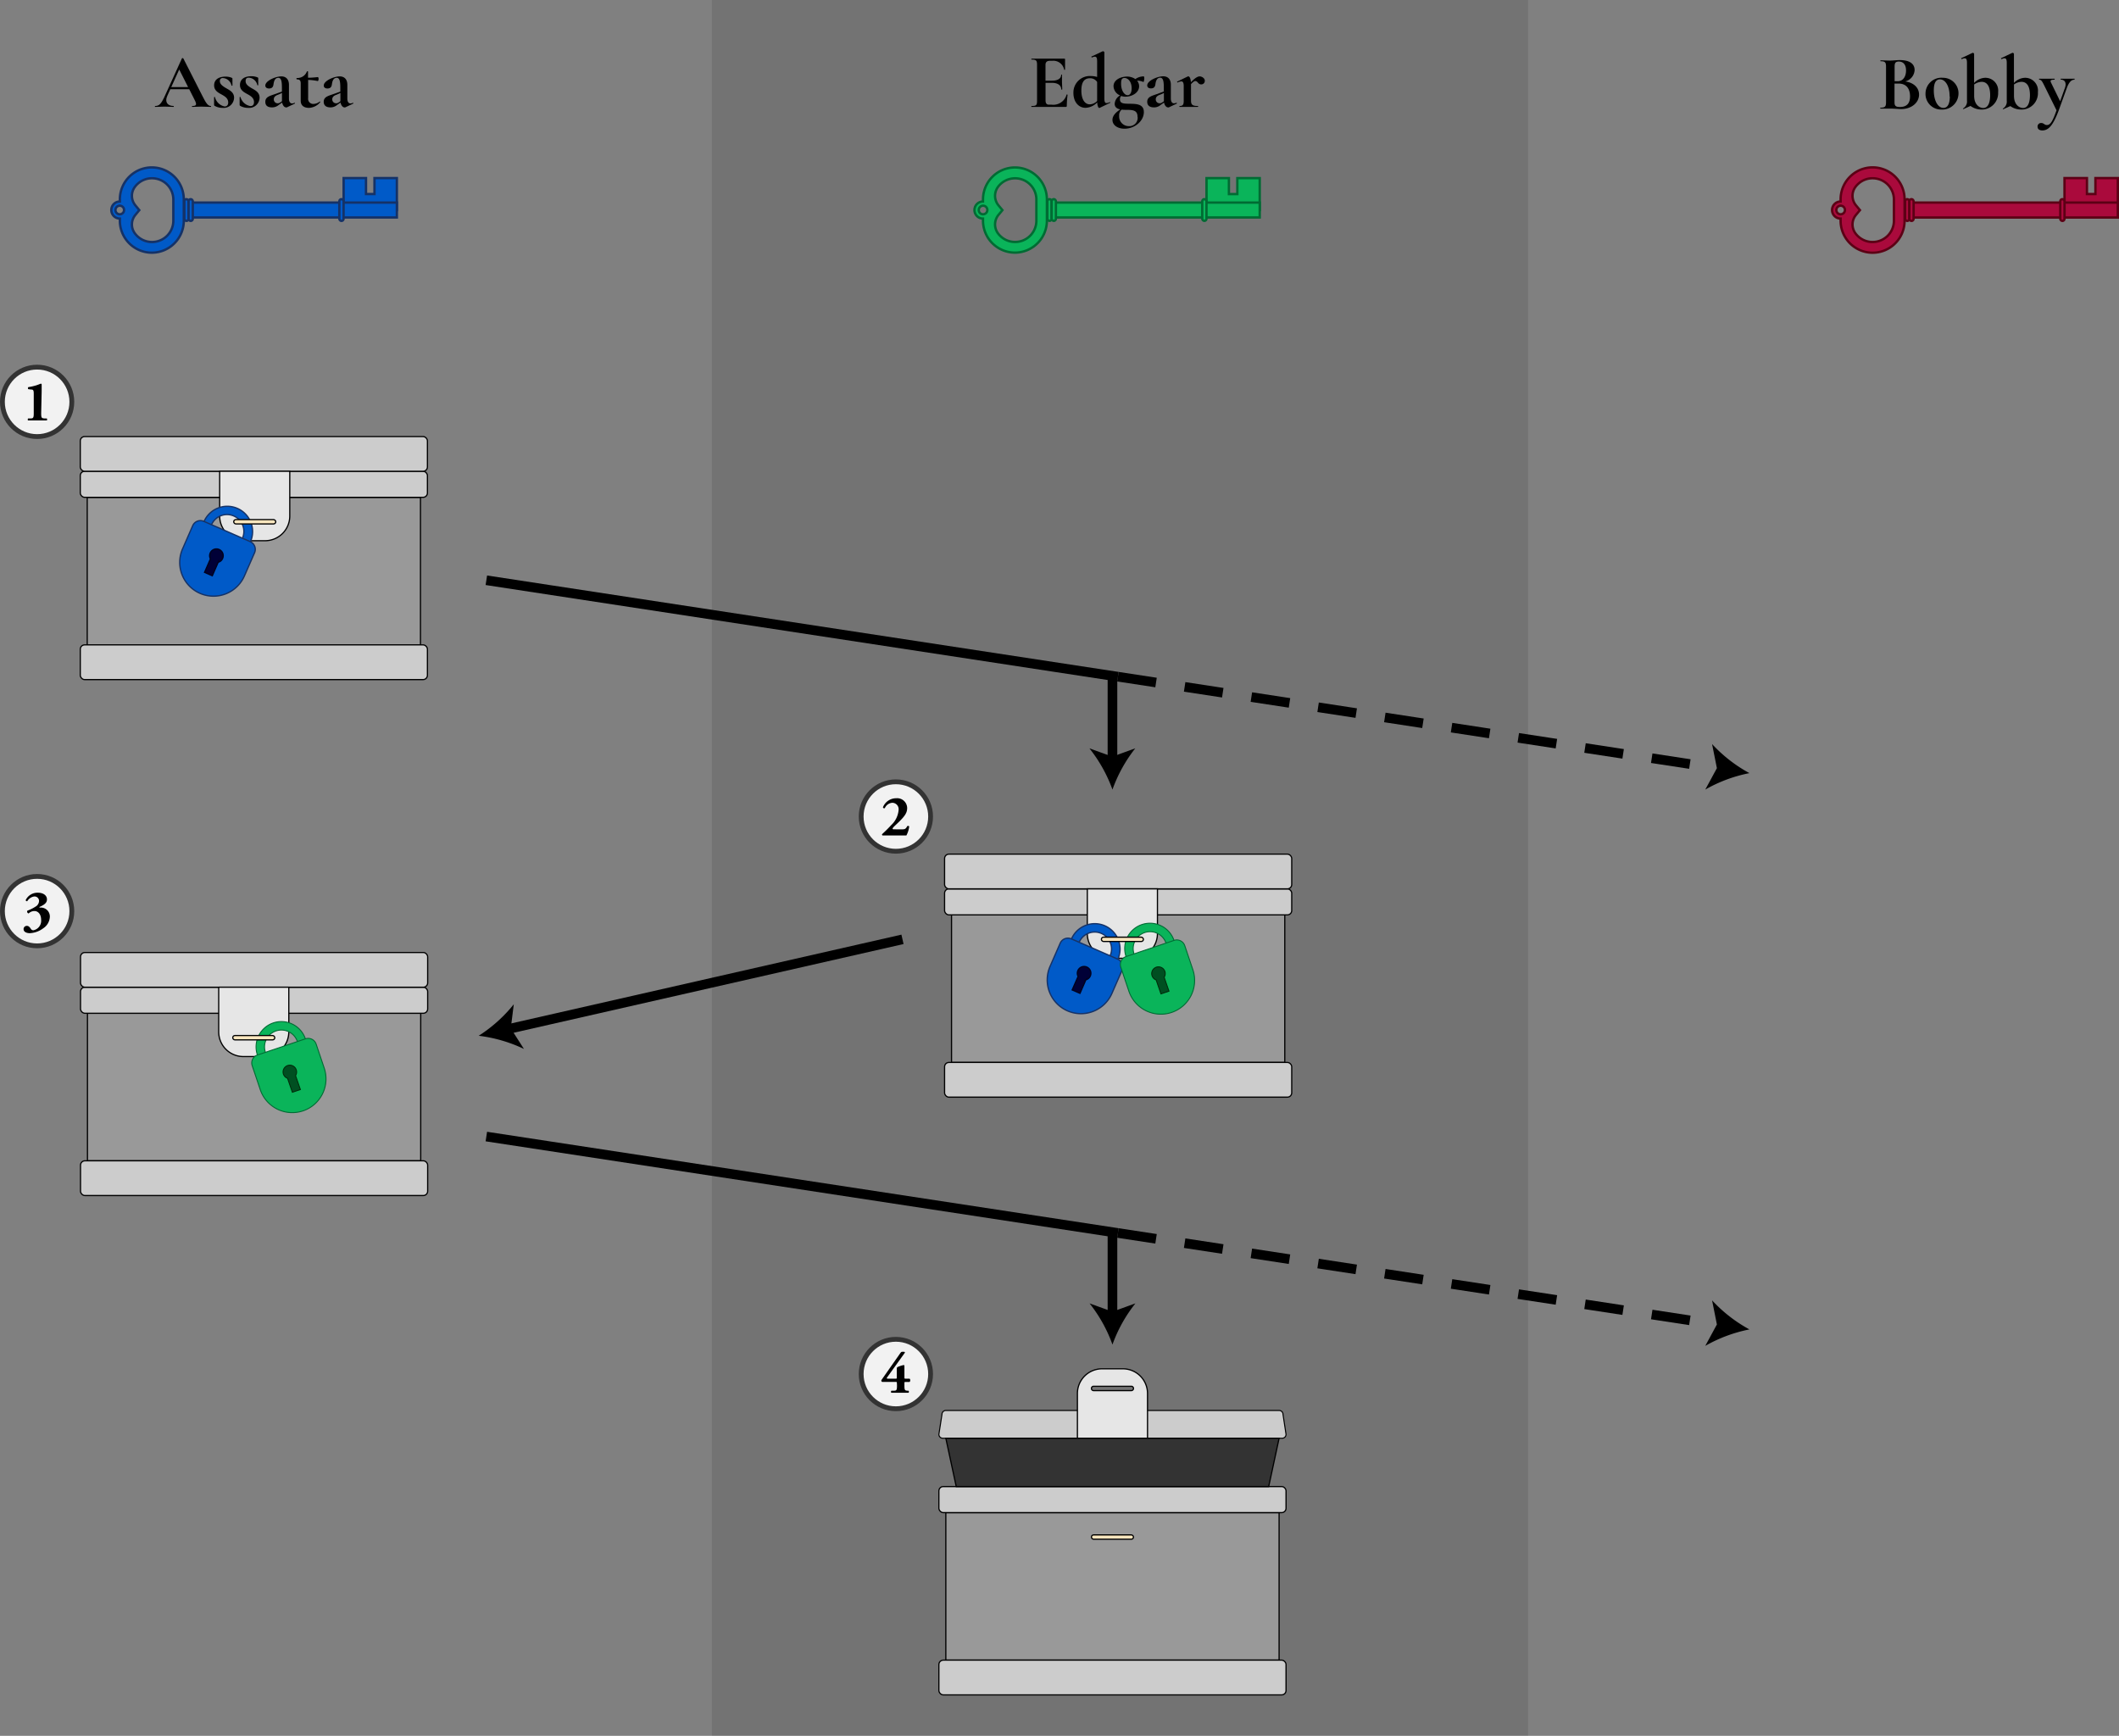 <svg id="Layer_1" data-name="Layer 1" xmlns="http://www.w3.org/2000/svg" viewBox="0 0 439.49 360"><rect x="0" y="0" width="439.49" height="360" fill="#808080" stroke="none"/><defs><style>.cls-1{opacity:0.1;}.cls-14,.cls-2{fill:#005ac8;stroke:#153267;}.cls-10,.cls-11,.cls-12,.cls-13,.cls-14,.cls-15,.cls-16,.cls-17,.cls-2,.cls-3,.cls-4,.cls-5,.cls-6,.cls-7,.cls-8,.cls-9{stroke-miterlimit:10;}.cls-2{stroke-width:0.49px;}.cls-3,.cls-7{fill:#0ab45a;stroke:#006b33;}.cls-3{stroke-width:0.49px;}.cls-4{fill:#999;stroke-width:0.25px;}.cls-11,.cls-12,.cls-16,.cls-17,.cls-4,.cls-5,.cls-6,.cls-9{stroke:#000;}.cls-16,.cls-5{fill:#ccc;}.cls-17,.cls-5,.cls-6,.cls-9{stroke-width:0.25px;}.cls-6{fill:#e6e6e6;}.cls-7,.cls-8{stroke-width:0.2px;}.cls-8{fill:#004f21;stroke:#002d0a;}.cls-9{fill:#fae6be;}.cls-10{fill:#f2f2f2;stroke:#333;}.cls-11,.cls-12{fill:none;stroke-width:2px;}.cls-12{stroke-dasharray:8 6;}.cls-13{fill:#aa0a3c;stroke:#5c0015;stroke-width:0.49px;}.cls-14,.cls-15{stroke-width:0.27px;}.cls-15{fill:#000037;stroke:#00001e;}.cls-16{stroke-width:0.22px;}.cls-17{fill:#333;}</style></defs><title>mitm_impersonation</title><rect class="cls-1" x="147.65" width="169.29" height="360"/><path d="M54.77,22.17c-.64,0-1.36-.06-2-.06s-1.19.06-1.84.06c-.1,0-.1-.19,0-.19.88,0,1-.27.46-1.31L50.3,18.51H46.37l-.63,1.39c-.58,1.28.1,2.08,1.3,2.08.09,0,.09.19,0,.19-.64,0-1.08-.06-1.89-.06s-1.2.06-1.92.06c-.08,0-.08-.19,0-.19.86,0,1.26-.43,2.08-2.24l3.47-7.63c0-.07.26-.08.29,0l4,7.87c.75,1.52,1.17,2,1.7,2C54.86,22,54.86,22.17,54.77,22.17Zm-4.71-4.11-1.84-3.65-1.65,3.65Z" transform="translate(-11.05)"/><path d="M57.92,18.27c.78.45,1.68.88,1.68,2a2.17,2.17,0,0,1-2.39,2.1,3.29,3.29,0,0,1-1.66-.43.26.26,0,0,1-.1-.19l0-1.59c0-.06.18-.08.19,0a2.59,2.59,0,0,0,2,1.92c.43,0,.74-.26.74-.82,0-.88-.69-1.28-1.33-1.64s-1.59-.79-1.59-1.91c0-1.34,1.16-1.82,2.32-1.82a3.24,3.24,0,0,1,1.33.24.2.2,0,0,1,.15.17c0,.43,0,.87,0,1.43,0,.06-.2.06-.2,0a1.91,1.91,0,0,0-1.76-1.54.57.57,0,0,0-.65.62C56.64,17.45,57.24,17.87,57.92,18.27Z" transform="translate(-11.05)"/><path d="M63.21,18.27c.79.45,1.68.88,1.68,2a2.16,2.16,0,0,1-2.38,2.1,3.3,3.3,0,0,1-1.67-.43.29.29,0,0,1-.09-.19l0-1.59c0-.06.17-.08.19,0A2.57,2.57,0,0,0,63,22c.43,0,.73-.26.73-.82,0-.88-.69-1.28-1.33-1.64s-1.58-.79-1.58-1.91c0-1.34,1.15-1.82,2.32-1.82a3.27,3.27,0,0,1,1.33.24.18.18,0,0,1,.14.17c0,.43,0,.87,0,1.43,0,.06-.19.06-.19,0a1.92,1.92,0,0,0-1.76-1.54c-.31,0-.66.1-.66.62C61.93,17.45,62.54,17.87,63.21,18.27Z" transform="translate(-11.05)"/><path d="M72.19,21.49l-1.65.78a.32.32,0,0,1-.16,0c-.32,0-.69-.35-.81-1l-.69.48a2.11,2.11,0,0,1-1.41.52c-1,0-1.39-.45-1.39-1.16,0-1.05,1-1.23,2-1.6L69.52,19v-.91c0-1.34-.19-1.95-.74-1.95-.8,0-.93.91-1,1.31-.06.66-.4.9-.93.9s-.77-.27-.77-.61c0-1,2.15-1.9,3.32-1.9.88,0,1.58.52,1.58,1.77v2.84c0,.62.24,1,.64,1a1.1,1.1,0,0,0,.47-.11C72.21,21.28,72.29,21.44,72.19,21.49ZM69.53,21a1.34,1.34,0,0,1,0-.21V19.28l-.69.32c-.27.11-1,.3-1,1a.79.79,0,0,0,.81.82.86.86,0,0,0,.53-.18Z" transform="translate(-11.05)"/><path d="M77.45,21.21a3.19,3.19,0,0,1-2.33,1.16c-.79,0-1.7-.31-1.7-1.48V17.34c0-.67-.21-.88-.82-.88-.08,0-.08-.29,0-.29a2.09,2.09,0,0,0,2.1-1.33c0-.08.24-.08.24,0v1.28c.67,0,1.33-.06,2.08-.14,0,0,.11.19.11.38s-.09.48-.17.45a11.6,11.6,0,0,0-2-.24v3.8a1.05,1.05,0,0,0,1.14,1.18,2.12,2.12,0,0,0,1.25-.48C77.39,21,77.53,21.15,77.45,21.21Z" transform="translate(-11.05)"/><path d="M84.3,21.49l-1.65.78a.32.32,0,0,1-.16,0c-.32,0-.68-.35-.81-1l-.69.48a2.11,2.11,0,0,1-1.41.52c-.94,0-1.39-.45-1.39-1.16,0-1.05,1-1.23,2-1.6L81.63,19v-.91c0-1.34-.19-1.95-.74-1.95-.8,0-.93.91-1,1.31-.06.66-.4.9-.93.9s-.76-.27-.76-.61c0-1,2.14-1.9,3.31-1.9.88,0,1.58.52,1.58,1.77v2.84c0,.62.24,1,.64,1a1.1,1.1,0,0,0,.47-.11C84.32,21.28,84.4,21.44,84.3,21.49ZM81.65,21a.68.68,0,0,1,0-.21V19.28l-.69.32c-.27.11-1,.3-1,1a.8.8,0,0,0,.81.82.86.86,0,0,0,.53-.18Z" transform="translate(-11.05)"/><polygon class="cls-2" points="77.67 36.93 77.67 40.24 75.91 40.24 75.91 36.93 71.27 36.93 71.27 43.56 82.31 43.56 82.31 36.93 77.67 36.93"/><rect class="cls-2" x="38.11" y="42.01" width="44.2" height="3.09"/><rect class="cls-2" x="38.22" y="41.3" width="0.88" height="4.52" rx="0.44" ry="0.44"/><rect class="cls-2" x="39.11" y="41.3" width="0.88" height="4.52" rx="0.44" ry="0.44"/><rect class="cls-2" x="70.38" y="41.3" width="0.88" height="4.52" rx="0.44" ry="0.44"/><path class="cls-2" d="M42.54,34.72h0a6.63,6.63,0,0,0-6.63,6.63v.44a1.77,1.77,0,1,0,0,3.54v.44a6.63,6.63,0,0,0,6.63,6.63h0a6.63,6.63,0,0,0,6.63-6.63V41.35A6.63,6.63,0,0,0,42.54,34.72ZM35,43.56a.89.89,0,1,1,.89.88A.88.88,0,0,1,35,43.56ZM47,45.77a4.42,4.42,0,0,1-4.42,4.42h0a4.41,4.41,0,0,1-3.62-1.88,3.09,3.09,0,0,1,.16-3.73l.82-1-.82-1a3.09,3.09,0,0,1-.16-3.73,4.41,4.41,0,0,1,3.62-1.88h0A4.42,4.42,0,0,1,47,41.35Z" transform="translate(-11.05)"/><path d="M232.47,19.66a20,20,0,0,0-.16,2.27c0,.18-.05.24-.24.24H225c-.06,0-.06-.19,0-.19,1,0,1.14-.17,1.14-1.1V13.47c0-.92-.16-1.11-1.14-1.11-.06,0-.06-.19,0-.19h6.79c.13,0,.16.05.16.14l0,2.13c0,.05-.16.08-.19,0a2.28,2.28,0,0,0-2.46-1.83h-.48c-.64,0-.93.28-.93.85v3.27h1.33c1.26,0,1.92-.47,1.92-1.22,0-.06.17-.06.17,0,0,.71,0,1,0,1.44s.05,1,.05,1.63c0,0-.2,0-.2,0,0-.86-.67-1.4-1.95-1.4h-1.31v3.61c0,.63.22.92.73.92h.53a2.86,2.86,0,0,0,3.11-2.1C232.29,19.57,232.47,19.61,232.47,19.66Z" transform="translate(-11.05)"/><path d="M241.32,21.31l-2.21,1.07-.08,0c-.19,0-.37-.42-.42-1.14a3.51,3.51,0,0,1-2.41,1.12c-1.38,0-2.52-1.13-2.52-3.12a3.42,3.42,0,0,1,3.67-3.47,4.54,4.54,0,0,1,1.25.19V12.75c0-.72-.12-1-.47-1a1.59,1.59,0,0,0-.59.17c-.08,0-.18-.17-.13-.19l2.35-1.1.07,0c.11,0,.27.13.27.21v9.54c0,.73.13,1,.45,1a2,2,0,0,0,.66-.18C241.27,21.09,241.37,21.28,241.32,21.31Zm-2.72-.37V17a1.71,1.71,0,0,0-1.49-.77c-1.09,0-1.78.68-1.78,2.55s.74,2.86,1.75,2.86A2.22,2.22,0,0,0,238.6,20.94Z" transform="translate(-11.05)"/><path d="M248.29,23.25c0,1.82-1.85,3.44-4,3.44-1.47,0-2.51-.74-2.51-1.83,0-.62.35-1.34,1.62-2.17-.64-.13-1.16-.44-1.16-1.16a2.15,2.15,0,0,1,1.12-1.74A2.17,2.17,0,0,1,242,17.88c0-1.34,1.52-2,2.8-2a3,3,0,0,1,1.73.52,3,3,0,0,1,1.73-.56c.09,0,.12.19.12.44s-.11.79-.19.72a3.16,3.16,0,0,0-1.18-.27h-.13a1.78,1.78,0,0,1,.43,1.15c0,1.35-1.47,2.17-2.82,2.17a2.67,2.67,0,0,1-.91-.15,1,1,0,0,0-.25.69c0,.9.78.91,2,.93C246.77,21.53,248.29,21.58,248.29,23.25Zm-1.31,1c0-1.44-1-1.46-2.43-1.47-.27,0-.56,0-.84-.05a1.46,1.46,0,0,0-.54,1.28,2,2,0,0,0,2,2.15A1.72,1.72,0,0,0,247,24.27Zm-3.41-6.87c0,1.38.67,2.36,1.36,2.36.42,0,.83-.39.83-1.43,0-1.45-.83-2.14-1.47-2.14S243.57,16.64,243.57,17.4Z" transform="translate(-11.05)"/><path d="M255.11,21.49l-1.65.78a.35.35,0,0,1-.16,0c-.32,0-.69-.35-.82-1l-.69.48a2.07,2.07,0,0,1-1.4.52c-.95,0-1.4-.45-1.4-1.16,0-1.05,1-1.23,2-1.6l1.44-.53v-.91c0-1.34-.2-1.95-.74-1.95-.8,0-.93.91-1,1.31-.07.66-.4.9-.93.9s-.77-.27-.77-.61c0-1,2.15-1.9,3.32-1.9.88,0,1.58.52,1.58,1.77v2.84c0,.62.24,1,.64,1a1.06,1.06,0,0,0,.46-.11C255.12,21.28,255.2,21.44,255.11,21.49ZM252.45,21a1.34,1.34,0,0,1,0-.21V19.28l-.69.32c-.28.11-1,.3-1,1a.8.8,0,0,0,.82.82.86.86,0,0,0,.53-.18Z" transform="translate(-11.05)"/><path d="M260.93,16.73a.72.72,0,0,1-.75.77c-.67,0-.7-.69-1.2-.69-.19,0-.37.08-.91.63v3.44c0,.85.33,1.1,1.42,1.1.08,0,.08.19,0,.19-.57,0-1.33,0-2.18,0-.6,0-1.18,0-1.6,0-.06,0-.06-.19,0-.19.66,0,.85-.25.85-1.1v-3c0-.66-.14-1-.49-1a2.08,2.08,0,0,0-.77.22c-.08.05-.15-.16-.1-.17l2.23-1.09.11,0c.22,0,.46.43.51,1.21.91-.94,1.43-1.21,1.83-1.21S260.93,16.2,260.93,16.73Z" transform="translate(-11.05)"/><polygon class="cls-3" points="256.63 36.94 256.63 40.25 254.88 40.25 254.88 36.94 250.24 36.94 250.24 43.56 261.27 43.56 261.27 36.94 256.63 36.94"/><rect class="cls-3" x="217.12" y="42.01" width="44.15" height="3.09"/><rect class="cls-3" x="217.23" y="41.3" width="0.88" height="4.51" rx="0.44" ry="0.44"/><rect class="cls-3" x="218.12" y="41.3" width="0.88" height="4.51" rx="0.44" ry="0.44"/><rect class="cls-3" x="249.35" y="41.3" width="0.88" height="4.51" rx="0.44" ry="0.44"/><path class="cls-3" d="M221.55,34.73h0a6.63,6.63,0,0,0-6.62,6.62v.44a1.77,1.77,0,0,0,0,3.54v.44a6.63,6.63,0,0,0,6.62,6.62h0a6.63,6.63,0,0,0,6.63-6.62V41.35A6.63,6.63,0,0,0,221.55,34.73Zm-7.5,8.83a.89.89,0,1,1,.88.88A.87.87,0,0,1,214.05,43.56ZM226,45.77a4.41,4.41,0,0,1-4.42,4.41h0a4.4,4.4,0,0,1-3.61-1.88,3.11,3.11,0,0,1,.16-3.72l.83-1-.83-1a3.11,3.11,0,0,1-.16-3.72,4.4,4.4,0,0,1,3.61-1.88h0A4.41,4.41,0,0,1,226,41.35Z" transform="translate(-11.05)"/><rect class="cls-4" x="18.14" y="210.14" width="69.12" height="30.6"/><rect class="cls-5" x="16.7" y="204.74" width="72" height="5.4" rx="0.9" ry="0.9"/><rect class="cls-5" x="16.7" y="197.54" width="72" height="7.2" rx="0.9" ry="0.9"/><rect class="cls-5" x="16.7" y="240.74" width="72" height="7.2" rx="0.9" ry="0.9"/><path class="cls-6" d="M45.36,204.74H59.9a0,0,0,0,1,0,0V214a5.12,5.12,0,0,1-5.12,5.12H50.48A5.12,5.12,0,0,1,45.36,214v-9.28A0,0,0,0,1,45.36,204.74Z"/><path class="cls-7" d="M67.74,212.14a5.25,5.25,0,1,0,6.65,3.31A5.26,5.26,0,0,0,67.74,212.14Zm2.79,8.3a3.5,3.5,0,1,1,2.2-4.44A3.5,3.5,0,0,1,70.53,220.44Z" transform="translate(-11.05)"/><path class="cls-7" d="M66.4,216.76H76.9a1.75,1.75,0,0,1,1.75,1.75v5.25a7,7,0,0,1-7,7h0a7,7,0,0,1-7-7v-5.25A1.75,1.75,0,0,1,66.4,216.76Z" transform="translate(-78.73 34.58) rotate(-18.62)"/><path class="cls-8" d="M72.49,221.87a1.4,1.4,0,1,0-1.8,1.76l1,2.89,1.66-.56-1-2.89A1.37,1.37,0,0,0,72.49,221.87Z" transform="translate(-11.05)"/><rect class="cls-9" x="48.27" y="214.76" width="8.72" height="0.9" rx="0.45" ry="0.45"/><circle class="cls-10" cx="7.7" cy="83.34" r="7.2"/><path d="M19.59,85.65c0,1,.07,1.08.66,1.13l.49,0c.11.07.1.39,0,.42-.43,0-1.15,0-1.9,0s-1.51,0-1.94,0c-.12,0-.13-.35,0-.42l.49,0c.58,0,.66-.17.66-1.13V81.78c0-.8-.05-1-.58-1l-.55-.07a.32.32,0,0,1,0-.42,11.63,11.63,0,0,0,1.53-.34c.53-.15,1-.38,1.07-.38a.19.19,0,0,1,.17.13c0,.28,0,.83,0,1.43Z" transform="translate(-11.05)"/><circle class="cls-10" cx="185.81" cy="169.34" r="7.2"/><path d="M197.85,172c.87,0,1,0,1.37-.66.08-.08.36-.08.4.07a5.36,5.36,0,0,1-.58,1.86c-.48,0-.92,0-1.68,0h-1.91c-.62,0-1.14,0-1.34,0A.2.2,0,0,1,194,173c.45-.42,1.14-1.06,1.86-1.85a4.88,4.88,0,0,0,1.57-3.2,1.33,1.33,0,0,0-1.31-1.46,1.83,1.83,0,0,0-1.55,1.1.25.25,0,0,1-.39-.17,2.94,2.94,0,0,1,2.76-1.87,2.07,2.07,0,0,1,2.26,2c0,.94-.37,1.61-1.81,3l-.57.54c-.53.49-.64.66-.64.76s.06.14.23.14Z" transform="translate(-11.05)"/><circle class="cls-10" cx="7.7" cy="188.96" r="7.2"/><path d="M16.71,186.89a.25.25,0,0,1-.33-.22,2.71,2.71,0,0,1,2.5-1.53c1.18,0,1.91.58,1.91,1.38,0,.49-.21,1-1.51,1.55-.13.06-.05.16.11.16a1.85,1.85,0,0,1,2,1.85A3,3,0,0,1,20,192.53a5,5,0,0,1-2.77,1c-.65,0-1.29-.24-1.29-.85a.66.66,0,0,1,.71-.66c.44,0,.7.48.81.63a.59.59,0,0,0,.51.28,2,2,0,0,0,1.61-2.16c0-1.07-.55-1.83-1.4-1.83a1.73,1.73,0,0,0-1.19.5.4.4,0,0,1-.27-.57,8.57,8.57,0,0,0,1.93-1,1.42,1.42,0,0,0,.5-1.08.93.93,0,0,0-1-.87A2,2,0,0,0,16.71,186.89Z" transform="translate(-11.05)"/><circle class="cls-10" cx="185.81" cy="284.96" r="7.2"/><path d="M197.07,286.94c0-.32,0-.35-.28-.35H194a.3.3,0,0,1-.13-.39l3.9-5.56c.13-.19.23-.29.39-.29h.35c.21,0,.3.09.12.32l-3.6,5c-.1.16-.12.26.27.26h1.47c.25,0,.28,0,.28-.35v-1.68c0-.28.07-.36.26-.43a5.33,5.33,0,0,1,1.17-.37c.1,0,.15.08.15.2v2.28c0,.31,0,.35.28.35h.79c.18.09.18.56,0,.67h-.79c-.25,0-.28,0-.28.35v.33c0,1,.07,1.09.6,1.14l.25,0c.11.08.1.39,0,.42-.43,0-1.07,0-1.62,0-.79,0-1.51,0-1.92,0-.12,0-.13-.34,0-.42l.49,0c.59,0,.66-.15.66-1.13Z" transform="translate(-11.05)"/><line class="cls-11" x1="100.87" y1="120.34" x2="231.86" y2="140.34"/><line class="cls-12" x1="231.86" y1="140.34" x2="356.88" y2="159.43"/><path d="M373.89,160.34a30.17,30.17,0,0,0-9.16,3.41l2.41-4.44-1-5A30.19,30.19,0,0,0,373.89,160.34Z" transform="translate(-11.05)"/><line class="cls-11" x1="230.73" y1="140.34" x2="230.73" y2="157.71"/><path d="M241.78,163.75A30.31,30.31,0,0,0,237,155.2l4.75,1.72,4.76-1.72A30.1,30.1,0,0,0,241.78,163.75Z" transform="translate(-11.05)"/><line class="cls-11" x1="230.73" y1="255.44" x2="230.73" y2="272.82"/><path d="M241.78,278.85a30.12,30.12,0,0,0-4.75-8.54l4.75,1.72,4.76-1.72A29.91,29.91,0,0,0,241.78,278.85Z" transform="translate(-11.05)"/><line class="cls-11" x1="100.87" y1="235.71" x2="231.86" y2="255.71"/><line class="cls-12" x1="231.86" y1="255.71" x2="356.88" y2="274.8"/><path d="M373.89,275.71a30.44,30.44,0,0,0-9.16,3.41l2.41-4.44-1-5A30.19,30.19,0,0,0,373.89,275.71Z" transform="translate(-11.05)"/><path d="M409.07,19.62c0,1.68-1.59,3-3.7,3-.58,0-1.58-.1-2.3-.1s-1.48,0-2,0c-.06,0-.06-.19,0-.19.9,0,1.15-.18,1.15-1.1V13.81c0-.92-.23-1.11-1.13-1.11-.05,0-.05-.19,0-.19.56,0,1.25.05,2,.05.6,0,1.28-.1,2-.1,1.93,0,3.06.71,3.06,2.07a2.58,2.58,0,0,1-1.95,2.36C407.93,17.12,409.07,18.17,409.07,19.62ZM404,13.84v3h.64c1.15,0,1.73-1,1.73-2.22s-.56-1.86-1.56-1.86C404.17,12.81,404,13.05,404,13.84ZM407.2,20c0-1.57-.73-2.67-2.39-2.67-.16,0-.46,0-.83,0v3.86c0,.64.13,1,1.12,1C406.57,22.18,407.2,21.39,407.2,20Z" transform="translate(-11.05)"/><path d="M410.41,19.34A3.3,3.3,0,0,1,414,16.13a3.21,3.21,0,0,1,3.25,3.31,3.35,3.35,0,0,1-3.52,3.28A3.23,3.23,0,0,1,410.41,19.34Zm5,.66c0-2.34-1-3.54-2-3.54-.84,0-1.28.74-1.28,2.29,0,2.19.89,3.63,2,3.63C415,22.38,415.45,21.52,415.45,20Z" transform="translate(-11.05)"/><path d="M425.47,19.1A3.4,3.4,0,0,1,422,22.72a3.81,3.81,0,0,1-2.26-.75l-1.45.65c-.1,0-.15-.11-.07-.14a1.67,1.67,0,0,0,.79-1.62V13.08c0-.72-.12-1-.48-1a1.63,1.63,0,0,0-.6.18c-.08,0-.16-.18-.11-.19l2.34-1.11h.08a.29.29,0,0,1,.25.21V17.2a3.3,3.3,0,0,1,2.31-1.07A2.66,2.66,0,0,1,425.47,19.1Zm-1.65.63c0-1.92-.71-2.76-1.76-2.76a2.83,2.83,0,0,0-1.56.55v2.35c0,1.91,1.17,2.53,1.89,2.53C423.32,22.4,423.82,21.41,423.82,19.73Z" transform="translate(-11.05)"/><path d="M433.72,19.1a3.39,3.39,0,0,1-3.45,3.62A3.79,3.79,0,0,1,428,22l-1.46.65c-.09,0-.14-.11-.06-.14a1.68,1.68,0,0,0,.78-1.62V13.08c0-.72-.11-1-.48-1a1.64,1.64,0,0,0-.59.18c-.08,0-.16-.18-.11-.19l2.33-1.11h.08a.29.29,0,0,1,.26.21V17.2a3.28,3.28,0,0,1,2.31-1.07A2.66,2.66,0,0,1,433.72,19.1Zm-1.65.63c0-1.92-.7-2.76-1.76-2.76a2.8,2.8,0,0,0-1.55.55v2.35c0,1.91,1.17,2.53,1.89,2.53C431.58,22.4,432.07,21.41,432.07,19.73Z" transform="translate(-11.05)"/><path d="M441.29,16.53c-.72,0-1.18.67-1.57,1.71L438,23c-1.17,3.09-2.13,4.05-3.35,4.05-.62,0-1-.27-1-.78a.72.72,0,0,1,.77-.76c.54,0,.64.42,1.16.42.72,0,1.19-.75,2-3.06L435,17.66c-.46-.93-.65-1.13-1-1.13-.06,0-.06-.2,0-.2.43,0,.93,0,1.36,0,.77,0,1.32,0,1.79,0,.07,0,.07.2,0,.2-.75,0-.94.14-.7.62L438.33,21l1-2.79c.35-1,0-1.69-.85-1.69-.05,0-.05-.2,0-.2.51,0,.88,0,1.62,0,.51,0,.77,0,1.23,0C441.34,16.33,441.34,16.53,441.29,16.53Z" transform="translate(-11.05)"/><polygon class="cls-13" points="434.6 36.93 434.6 40.24 432.84 40.24 432.84 36.93 428.19 36.93 428.19 43.56 439.25 43.56 439.25 36.93 434.6 36.93"/><rect class="cls-13" x="395.02" y="42.01" width="44.23" height="3.1"/><rect class="cls-13" x="395.13" y="41.3" width="0.88" height="4.52" rx="0.44" ry="0.44"/><rect class="cls-13" x="396.01" y="41.3" width="0.88" height="4.52" rx="0.44" ry="0.44"/><rect class="cls-13" x="427.31" y="41.3" width="0.88" height="4.52" rx="0.44" ry="0.44"/><path class="cls-13" d="M399.44,34.71h0a6.64,6.64,0,0,0-6.64,6.64v.44a1.77,1.77,0,0,0,0,3.54v.44a6.64,6.64,0,0,0,6.64,6.64h0a6.63,6.63,0,0,0,6.63-6.64V41.35A6.63,6.63,0,0,0,399.44,34.71Zm-7.52,8.85a.89.89,0,1,1,.88.88A.88.88,0,0,1,391.92,43.56Zm11.94,2.21a4.42,4.42,0,0,1-4.42,4.42h0a4.41,4.41,0,0,1-3.62-1.88,3.09,3.09,0,0,1,.16-3.73l.83-1-.83-1a3.09,3.09,0,0,1-.16-3.73,4.41,4.41,0,0,1,3.62-1.88h0a4.42,4.42,0,0,1,4.42,4.42Z" transform="translate(-11.05)"/><rect class="cls-4" x="18.09" y="103.14" width="69.12" height="30.6"/><rect class="cls-5" x="16.65" y="97.74" width="72" height="5.4" rx="0.9" ry="0.9"/><rect class="cls-5" x="16.65" y="90.54" width="72" height="7.2" rx="0.9" ry="0.9"/><rect class="cls-5" x="16.65" y="133.74" width="72" height="7.2" rx="0.9" ry="0.9"/><path class="cls-6" d="M45.56,97.74H60.1a0,0,0,0,1,0,0V107A5.12,5.12,0,0,1,55,112.14H50.68A5.12,5.12,0,0,1,45.56,107V97.74A0,0,0,0,1,45.56,97.74Z"/><path class="cls-14" d="M60.24,105.42A5.25,5.25,0,1,0,63,112.34,5.24,5.24,0,0,0,60.24,105.42Zm-3.51,8a3.5,3.5,0,1,1,4.61-1.8A3.5,3.5,0,0,1,56.73,113.44Z" transform="translate(-11.05)"/><path class="cls-14" d="M50.08,109.64h10.5a1.75,1.75,0,0,1,1.75,1.75v5.25a7,7,0,0,1-7,7h0a7,7,0,0,1-7-7V111.4A1.75,1.75,0,0,1,50.08,109.64Z" transform="translate(40.34 -12.4) rotate(23.63)"/><path class="cls-15" d="M57.22,115.81a1.4,1.4,0,1,0-2.52.09l-1.22,2.8,1.6.7,1.22-2.8A1.34,1.34,0,0,0,57.22,115.81Z" transform="translate(-11.05)"/><rect class="cls-9" x="48.47" y="107.76" width="8.72" height="0.9" rx="0.45" ry="0.45"/><rect class="cls-4" x="197.35" y="189.74" width="69.12" height="30.6"/><rect class="cls-5" x="195.91" y="184.34" width="72" height="5.4" rx="0.9" ry="0.9"/><rect class="cls-5" x="195.91" y="177.14" width="72" height="7.2" rx="0.9" ry="0.9"/><rect class="cls-5" x="195.91" y="220.34" width="72" height="7.2" rx="0.9" ry="0.9"/><path class="cls-6" d="M225.52,184.34h14.54a0,0,0,0,1,0,0v9.28a5.12,5.12,0,0,1-5.12,5.12h-4.31a5.12,5.12,0,0,1-5.12-5.12v-9.28a0,0,0,0,1,0,0Z"/><path class="cls-14" d="M240.2,192a5.25,5.25,0,1,0,2.71,6.92A5.26,5.26,0,0,0,240.2,192Zm-3.51,8a3.5,3.5,0,1,1,4.61-1.8A3.5,3.5,0,0,1,236.69,200Z" transform="translate(-11.05)"/><path class="cls-14" d="M230,196.24h10.5a1.75,1.75,0,0,1,1.75,1.75v5.25a7,7,0,0,1-7,7h0a7,7,0,0,1-7-7V198a1.75,1.75,0,0,1,1.75-1.75Z" transform="translate(90.14 -77.27) rotate(23.63)"/><path class="cls-15" d="M237.18,202.41a1.4,1.4,0,1,0-2.52.09l-1.23,2.8,1.61.7,1.22-2.8A1.37,1.37,0,0,0,237.18,202.41Z" transform="translate(-11.05)"/><path class="cls-7" d="M247.9,191.74a5.25,5.25,0,1,0,6.65,3.31A5.26,5.26,0,0,0,247.9,191.74Zm2.79,8.3a3.5,3.5,0,1,1,2.2-4.44A3.49,3.49,0,0,1,250.69,200Z" transform="translate(-11.05)"/><path class="cls-7" d="M246.56,196.36h10.5a1.75,1.75,0,0,1,1.75,1.75v5.25a7,7,0,0,1-7,7h0a7,7,0,0,1-7-7v-5.25A1.75,1.75,0,0,1,246.56,196.36Z" transform="translate(-62.79 91.02) rotate(-18.62)"/><path class="cls-8" d="M252.65,201.47a1.4,1.4,0,1,0-1.81,1.76l1,2.89,1.66-.56-1-2.89A1.4,1.4,0,0,0,252.65,201.47Z" transform="translate(-11.05)"/><rect class="cls-9" x="228.43" y="194.36" width="8.72" height="0.9" rx="0.45" ry="0.45"/><rect class="cls-4" x="196.17" y="313.7" width="69.12" height="30.6"/><rect class="cls-5" x="194.73" y="308.3" width="72" height="5.4" rx="0.9" ry="0.9"/><rect class="cls-9" x="226.37" y="318.32" width="8.72" height="0.9" rx="0.45" ry="0.45"/><path class="cls-16" d="M277,298.28H206.59a.81.81,0,0,1-.81-.81l.64-4.15a.8.8,0,0,1,.8-.8h69.12a.8.8,0,0,1,.81.8l.63,4.15A.8.8,0,0,1,277,298.28Z" transform="translate(-11.05)"/><rect class="cls-5" x="194.73" y="344.3" width="72" height="7.2" rx="0.9" ry="0.9"/><path class="cls-6" d="M243.93,283.88h-4.3a5.11,5.11,0,0,0-5.12,5.11v9.29h14.54V289A5.11,5.11,0,0,0,243.93,283.88Zm1.76,4.52h-7.82a.45.45,0,1,1,0-.9h7.82a.45.45,0,0,1,0,.9Z" transform="translate(-11.05)"/><polygon class="cls-17" points="263.13 308.3 198.33 308.3 196.17 298.28 265.29 298.28 263.13 308.3"/><line class="cls-11" x1="187.18" y1="194.81" x2="105.17" y2="213.47"/><path d="M110.33,214.81a30.07,30.07,0,0,0,7.28-6.53l-.62,5,2.73,4.26A30.28,30.28,0,0,0,110.33,214.81Z" transform="translate(-11.05)"/></svg>